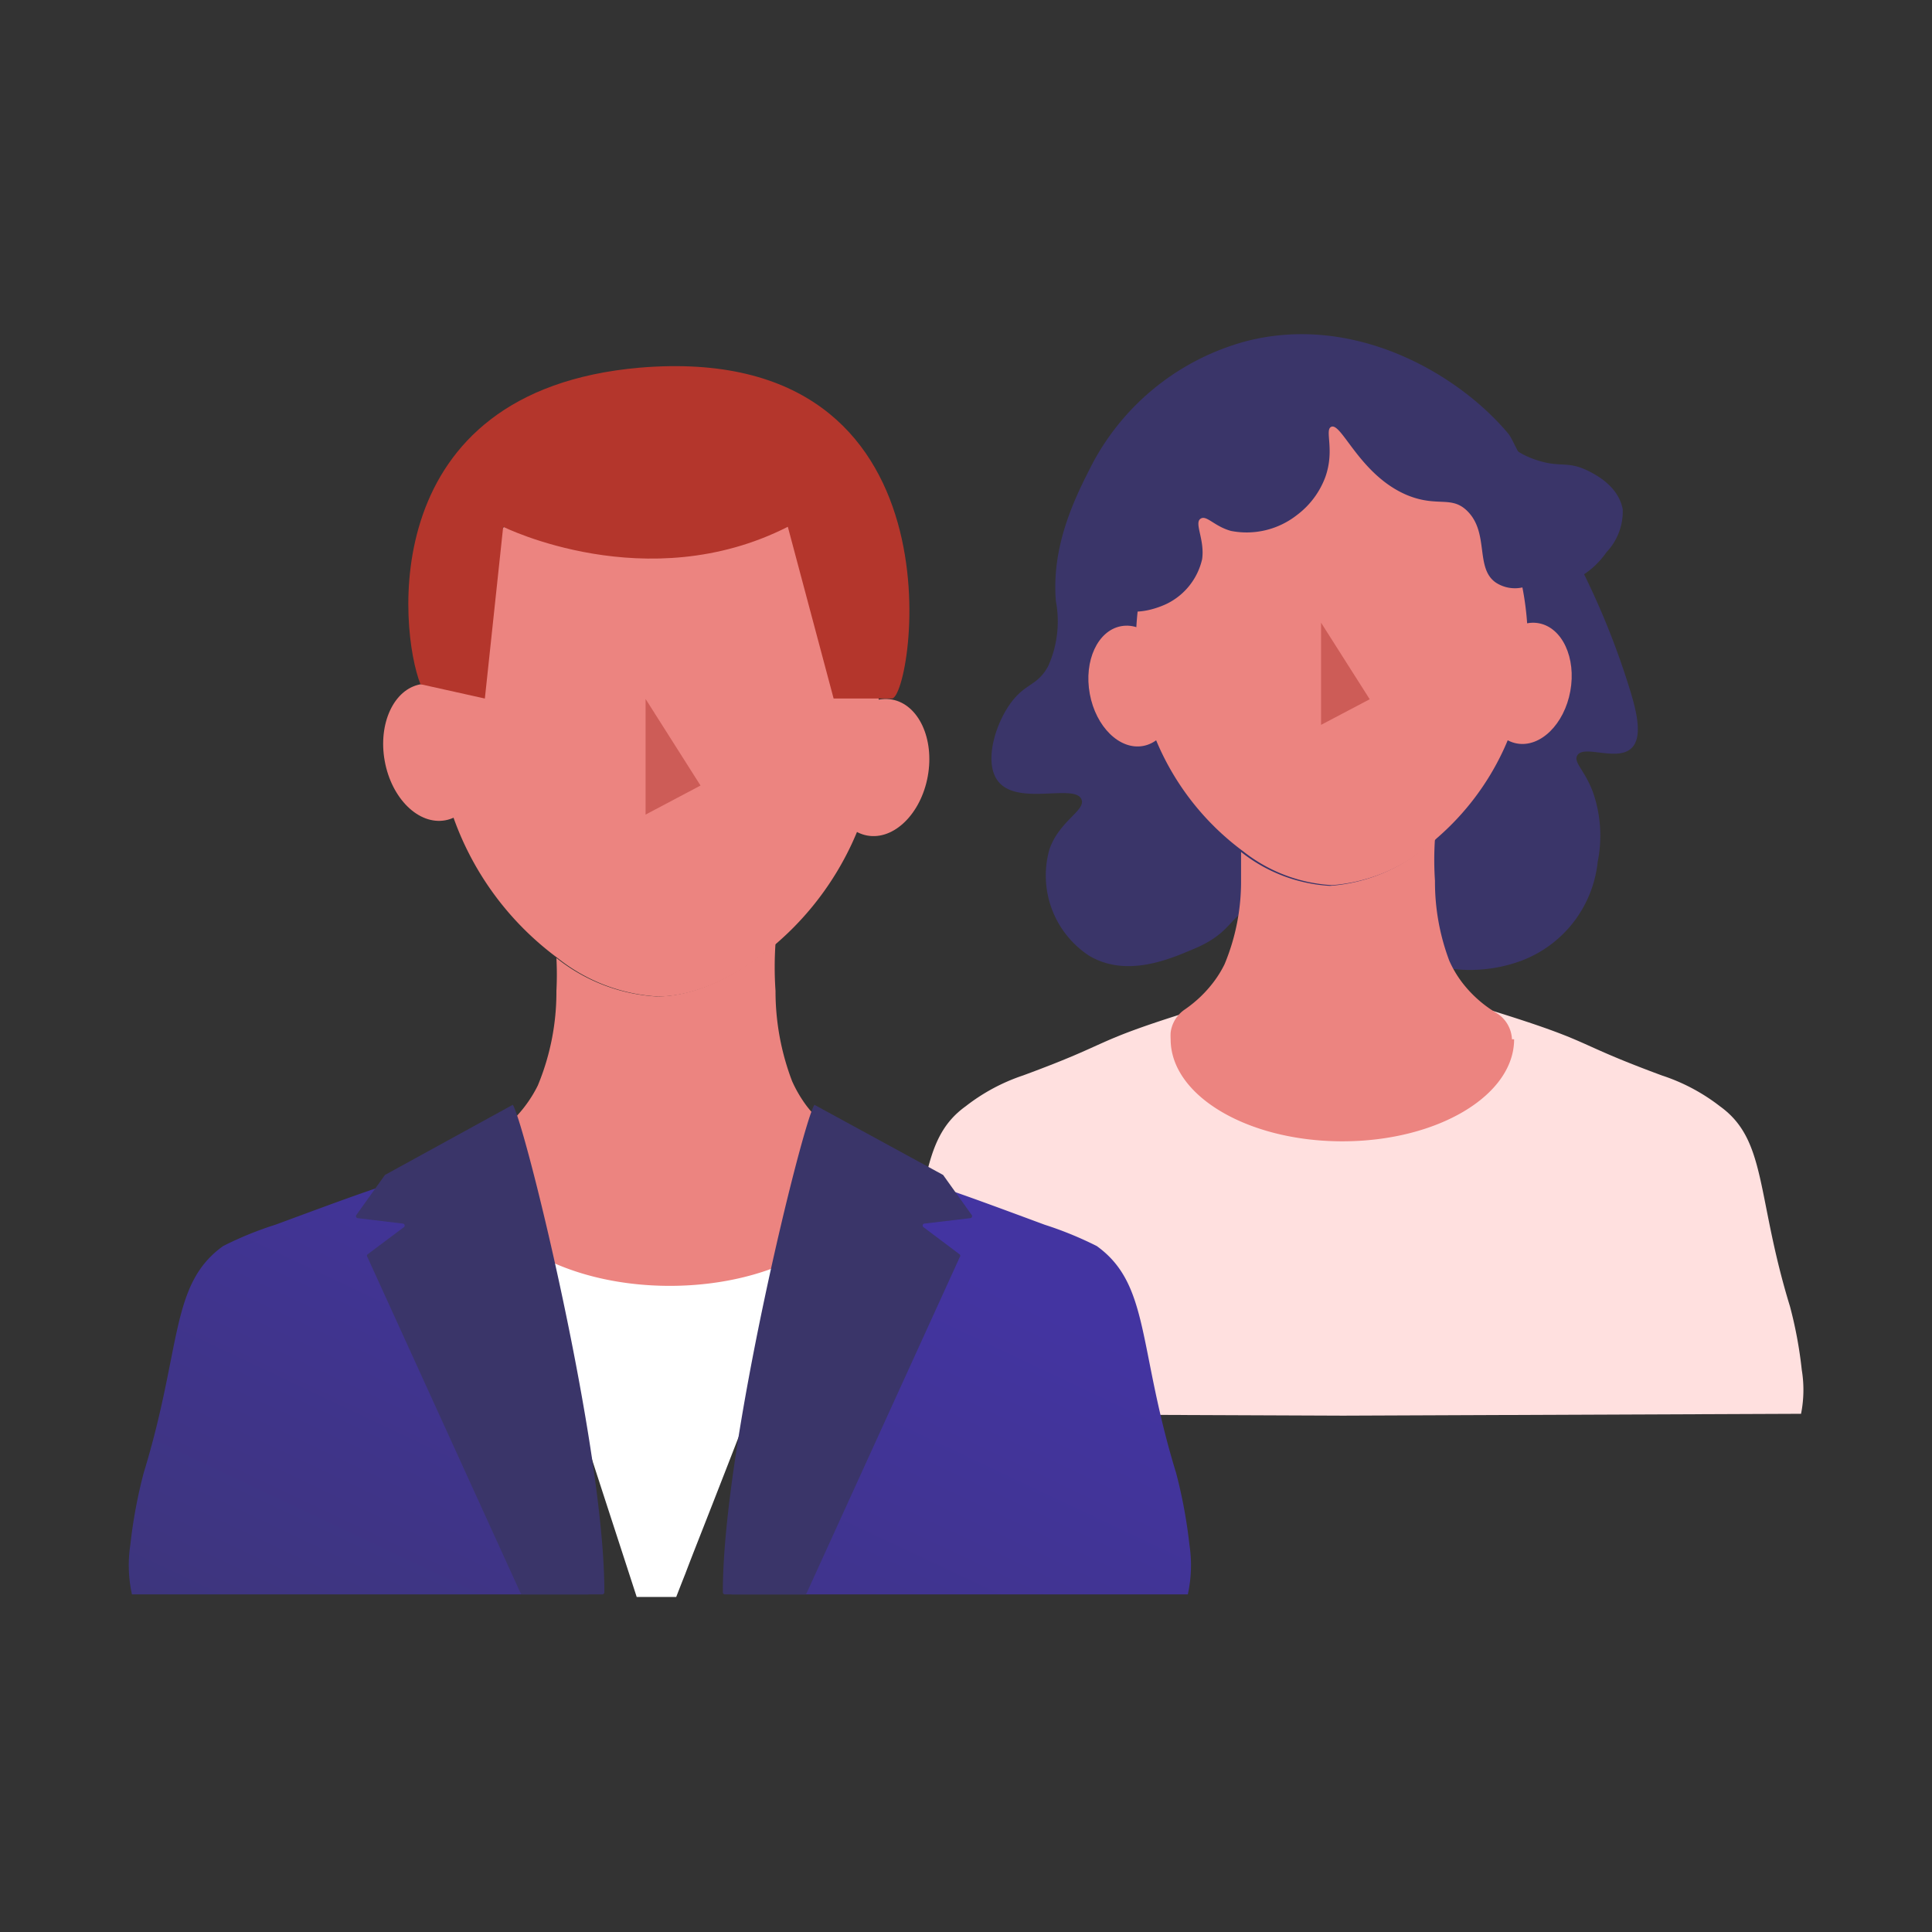 <svg xmlns="http://www.w3.org/2000/svg" xmlns:xlink="http://www.w3.org/1999/xlink" viewBox="0 0 135 135"><rect x="0" y="0" width="135" height="135" fill="#333333" stroke="none"/><defs><style>.cls-1{fill:#ffe0df;}.cls-2{fill:#3a3569;}.cls-3{fill:#ec8480;}.cls-4{fill:#cd5c57;}.cls-5{fill:url(#linear-gradient);}.cls-6{fill:url(#linear-gradient-2);}.cls-7{fill:#fff;}.cls-8{fill:#b4362c;}</style><linearGradient id="linear-gradient" x1="9.33" y1="138.47" x2="39.12" y2="75.48" gradientUnits="userSpaceOnUse"><stop offset="0" stop-color="#3a3569"/><stop offset="1" stop-color="#4334a1"/></linearGradient><linearGradient id="linear-gradient-2" x1="43.39" y1="154.57" x2="73.18" y2="91.58" xlink:href="#linear-gradient"/></defs><title>Yoobic</title><g id="User"><path class="cls-1" d="M125.9,95.72a29.5,29.5,0,0,0-.82-4.42c-2.38-7.75-1.6-11.63-4.9-14a13.42,13.42,0,0,0-4.05-2.15c-6.49-2.4-4.52-2.25-12-4.57-.46-.15-5.38.32-10.35.85a103.66,103.66,0,0,0-10.34-.85C76,72.9,78,72.75,71.48,75.15a13.42,13.42,0,0,0-4,2.15c-3.3,2.37-2.52,6.25-4.9,14a30.46,30.46,0,0,0-.83,4.42,8.55,8.55,0,0,0,.1,3.07l32,.13,32-.13A8.57,8.57,0,0,0,125.9,95.72Z"/><path class="cls-2" d="M87.74,63.33c-1.9.57-1.51,1.82-4.38,3-1.65.7-4.66,2-7.26.45a6.7,6.7,0,0,1-2.77-7.43c.69-2,2.55-2.72,2.24-3.49-.46-1.13-4.44.48-5.82-1.26-1-1.26-.26-3.85.8-5.37s1.92-1.26,2.69-2.68A7.62,7.62,0,0,0,73.78,42c-.33-4,1.43-7.41,2.59-9.67a17.22,17.22,0,0,1,10.75-8.5c7.51-1.91,14.66,2.24,18.17,6.35.53.62-.09,0,4.76,8.69a54.62,54.62,0,0,1,3.74,9c.6,1.87,1,3.62.23,4.39-1,1-3.35-.26-3.81.53-.27.48.5,1,1.08,2.51a9.22,9.22,0,0,1,.35,4.92,8.31,8.31,0,0,1-5.41,6.94,10.36,10.36,0,0,1-5.57.41C93.45,66.56,91.4,62.22,87.74,63.33Z"/><path class="cls-3" d="M105.8,72.62c0,3.93-5.36,7.13-12,7.13s-12-3.2-12-7.13a3.87,3.87,0,0,1,0-.48,2.3,2.3,0,0,1,1-1.61,8.66,8.66,0,0,0,2-1.91,7.53,7.53,0,0,0,.77-1.25,15,15,0,0,0,1.15-5.84c0-.72,0-1.4,0-2a11,11,0,0,0,6.21,2.37,11.82,11.82,0,0,0,7.34-3.29,21.78,21.78,0,0,0,0,2.94,15.61,15.61,0,0,0,1,5.58,7.56,7.56,0,0,0,.89,1.51,8.51,8.51,0,0,0,2.35,2.11,2.27,2.27,0,0,1,1.14,1.87Z"/><path class="cls-3" d="M106.76,45a18.35,18.35,0,0,1-6.35,13.56,11.82,11.82,0,0,1-7.34,3.29,11,11,0,0,1-6.21-2.37A18.47,18.47,0,0,1,79.37,45c0-9.31,6.14-16.85,13.7-16.85S106.76,35.72,106.76,45Z"/><polygon class="cls-4" points="92.31 43.51 92.31 50.65 95.71 48.86 92.31 43.51"/><ellipse class="cls-3" cx="106.76" cy="47.75" rx="4.27" ry="3.02" transform="translate(40.67 144.24) rotate(-79.69)"/><path class="cls-2" d="M110.93,32.88c-1.4-.68-1.91-.2-3.49-.71s-2-1.13-3.76-2.55a13.35,13.35,0,0,0-4.53-2.36,15.29,15.29,0,0,0-11.27-1.48c-5.43,1.49-9.77,6.08-10.79,10.9-.17.84-.91,4.35.76,5.61,1.39,1.05,3.63-.07,3.76-.14A4.61,4.61,0,0,0,84,39.07c.19-1.34-.55-2.49-.13-2.81s.95.51,2.15.84A5.69,5.69,0,0,0,90.61,36a5.87,5.87,0,0,0,2-2.67c.67-1.89-.06-3.27.4-3.5.72-.37,2,3.38,5.32,4.77,2.12.87,3.09,0,4.21,1.12,1.54,1.54.51,4,2,5a2.44,2.44,0,0,0,3-.29v0a1,1,0,0,0,.74.49h.12a7.48,7.48,0,0,0,1.69-.44,5.86,5.86,0,0,0,2.16-1.89,4.14,4.14,0,0,0,1.14-3C113.08,33.93,111.43,33.13,110.93,32.88Z"/><ellipse class="cls-3" cx="79.37" cy="48.2" rx="3.02" ry="4.27" transform="matrix(0.98, -0.18, 0.18, 0.98, -7.35, 14.99)"/><path class="cls-5" d="M41.33,108.41a26.61,26.61,0,0,1-.21,3H9.22a9.48,9.48,0,0,1-.11-3.49,34.65,34.65,0,0,1,.93-5c2.69-8.78,1.82-13.17,5.55-15.85a24.24,24.24,0,0,1,3.68-1.5c6.56-2.43,9.84-3.65,11.08-3.46C39.2,83.47,41.36,107.13,41.33,108.41Z"/><path class="cls-6" d="M50.9,108.41a24.15,24.15,0,0,0,.22,3H83a9.48,9.48,0,0,0,.11-3.49,34.65,34.65,0,0,0-.93-5c-2.69-8.78-1.82-13.17-5.54-15.85A25.15,25.15,0,0,0,73,85.58c-6.56-2.43-9.83-3.65-11.08-3.46C53,83.47,50.88,107.13,50.9,108.41Z"/><path class="cls-7" d="M58.86,81.73c-.15.38-.31.81-.5,1.28-.08.23-.18.47-.27.73-.4,1-.87,2.23-1.37,3.54-.16.42-.33.84-.5,1.29-.25.66-.52,1.33-.79,2-.19.46-.37.94-.56,1.43,0,.07,0,.14-.07.2-.17.42-.34.84-.5,1.28s-.39,1-.59,1.52c-.3.77-.61,1.55-.91,2.34-1.3,3.37-2.67,6.89-4,10.27-.31.79-.62,1.58-.91,2.35-.22.55-.43,1.09-.64,1.63H44.49c-1.06-3.27-2.2-6.76-3.32-10.22-.3-.9-.59-1.8-.88-2.7l-1.81-5.55q-.36-1.09-.69-2.13a.17.17,0,0,0,0,0c-.11-.36-.23-.71-.34-1L36.49,87c-.52-1.62-1-3-1.36-4.21-.13-.4-.25-.76-.35-1.08Z"/><path class="cls-3" d="M60.37,81.78c0,4.45-6.07,8.07-13.57,8.07s-13.58-3.62-13.58-8.07a4.89,4.89,0,0,1,0-.54,2.57,2.57,0,0,1,1.17-1.82,9,9,0,0,0,3.19-3.57,17,17,0,0,0,1.3-6.61,22.3,22.3,0,0,0,0-2.3,12.38,12.38,0,0,0,7,2.69c2.62,0,5.64-1.39,8.31-3.72a24.25,24.25,0,0,0,0,3.33,17.61,17.61,0,0,0,1.16,6.31,9.13,9.13,0,0,0,1,1.71,9.62,9.62,0,0,0,2.66,2.38,2.56,2.56,0,0,1,1.29,2.12Z"/><path class="cls-3" d="M61.46,50.56a20.79,20.79,0,0,1-7.19,15.35c-2.67,2.33-5.69,3.72-8.31,3.72a12.38,12.38,0,0,1-7-2.69,20.87,20.87,0,0,1-8.47-16.38C30.46,40,37.4,31.49,46,31.49S61.46,40,61.46,50.56Z"/><ellipse class="cls-3" cx="30.25" cy="52.56" rx="3.42" ry="4.83" transform="translate(-8.92 6.27) rotate(-10.31)"/><polygon class="cls-4" points="45.11 48.84 45.11 56.92 48.95 54.89 45.11 48.84"/><path class="cls-8" d="M29.38,47.81l4.5,1,1.28-12s10.05,5,19.89,0l3.2,12,4.07,0c1.48,0,5.48-25.05-17.61-23.12C26.19,27.3,27.9,44.09,29.38,47.81Z"/><ellipse class="cls-3" cx="61.46" cy="53.64" rx="4.83" ry="3.42" transform="translate(-2.31 104.5) rotate(-79.69)"/><path class="cls-2" d="M35.83,77.2c.81,1.16,6.42,23.9,6.4,34.05a.15.15,0,0,1-.14.16H36.51a.13.13,0,0,1-.13-.08L25.67,87.83a.14.14,0,0,1,0-.17l2.55-1.91a.14.14,0,0,0-.07-.25L25,85.12a.14.14,0,0,1-.1-.22l2-2.8"/><path class="cls-2" d="M56.91,77.2c-.81,1.16-6.42,23.9-6.4,34.05a.15.15,0,0,0,.14.16h5.58a.13.13,0,0,0,.13-.08l10.71-23.5a.14.14,0,0,0,0-.17l-2.54-1.91a.14.14,0,0,1,.06-.25l3.21-.38a.14.14,0,0,0,.1-.22l-2-2.8"/></g></svg>